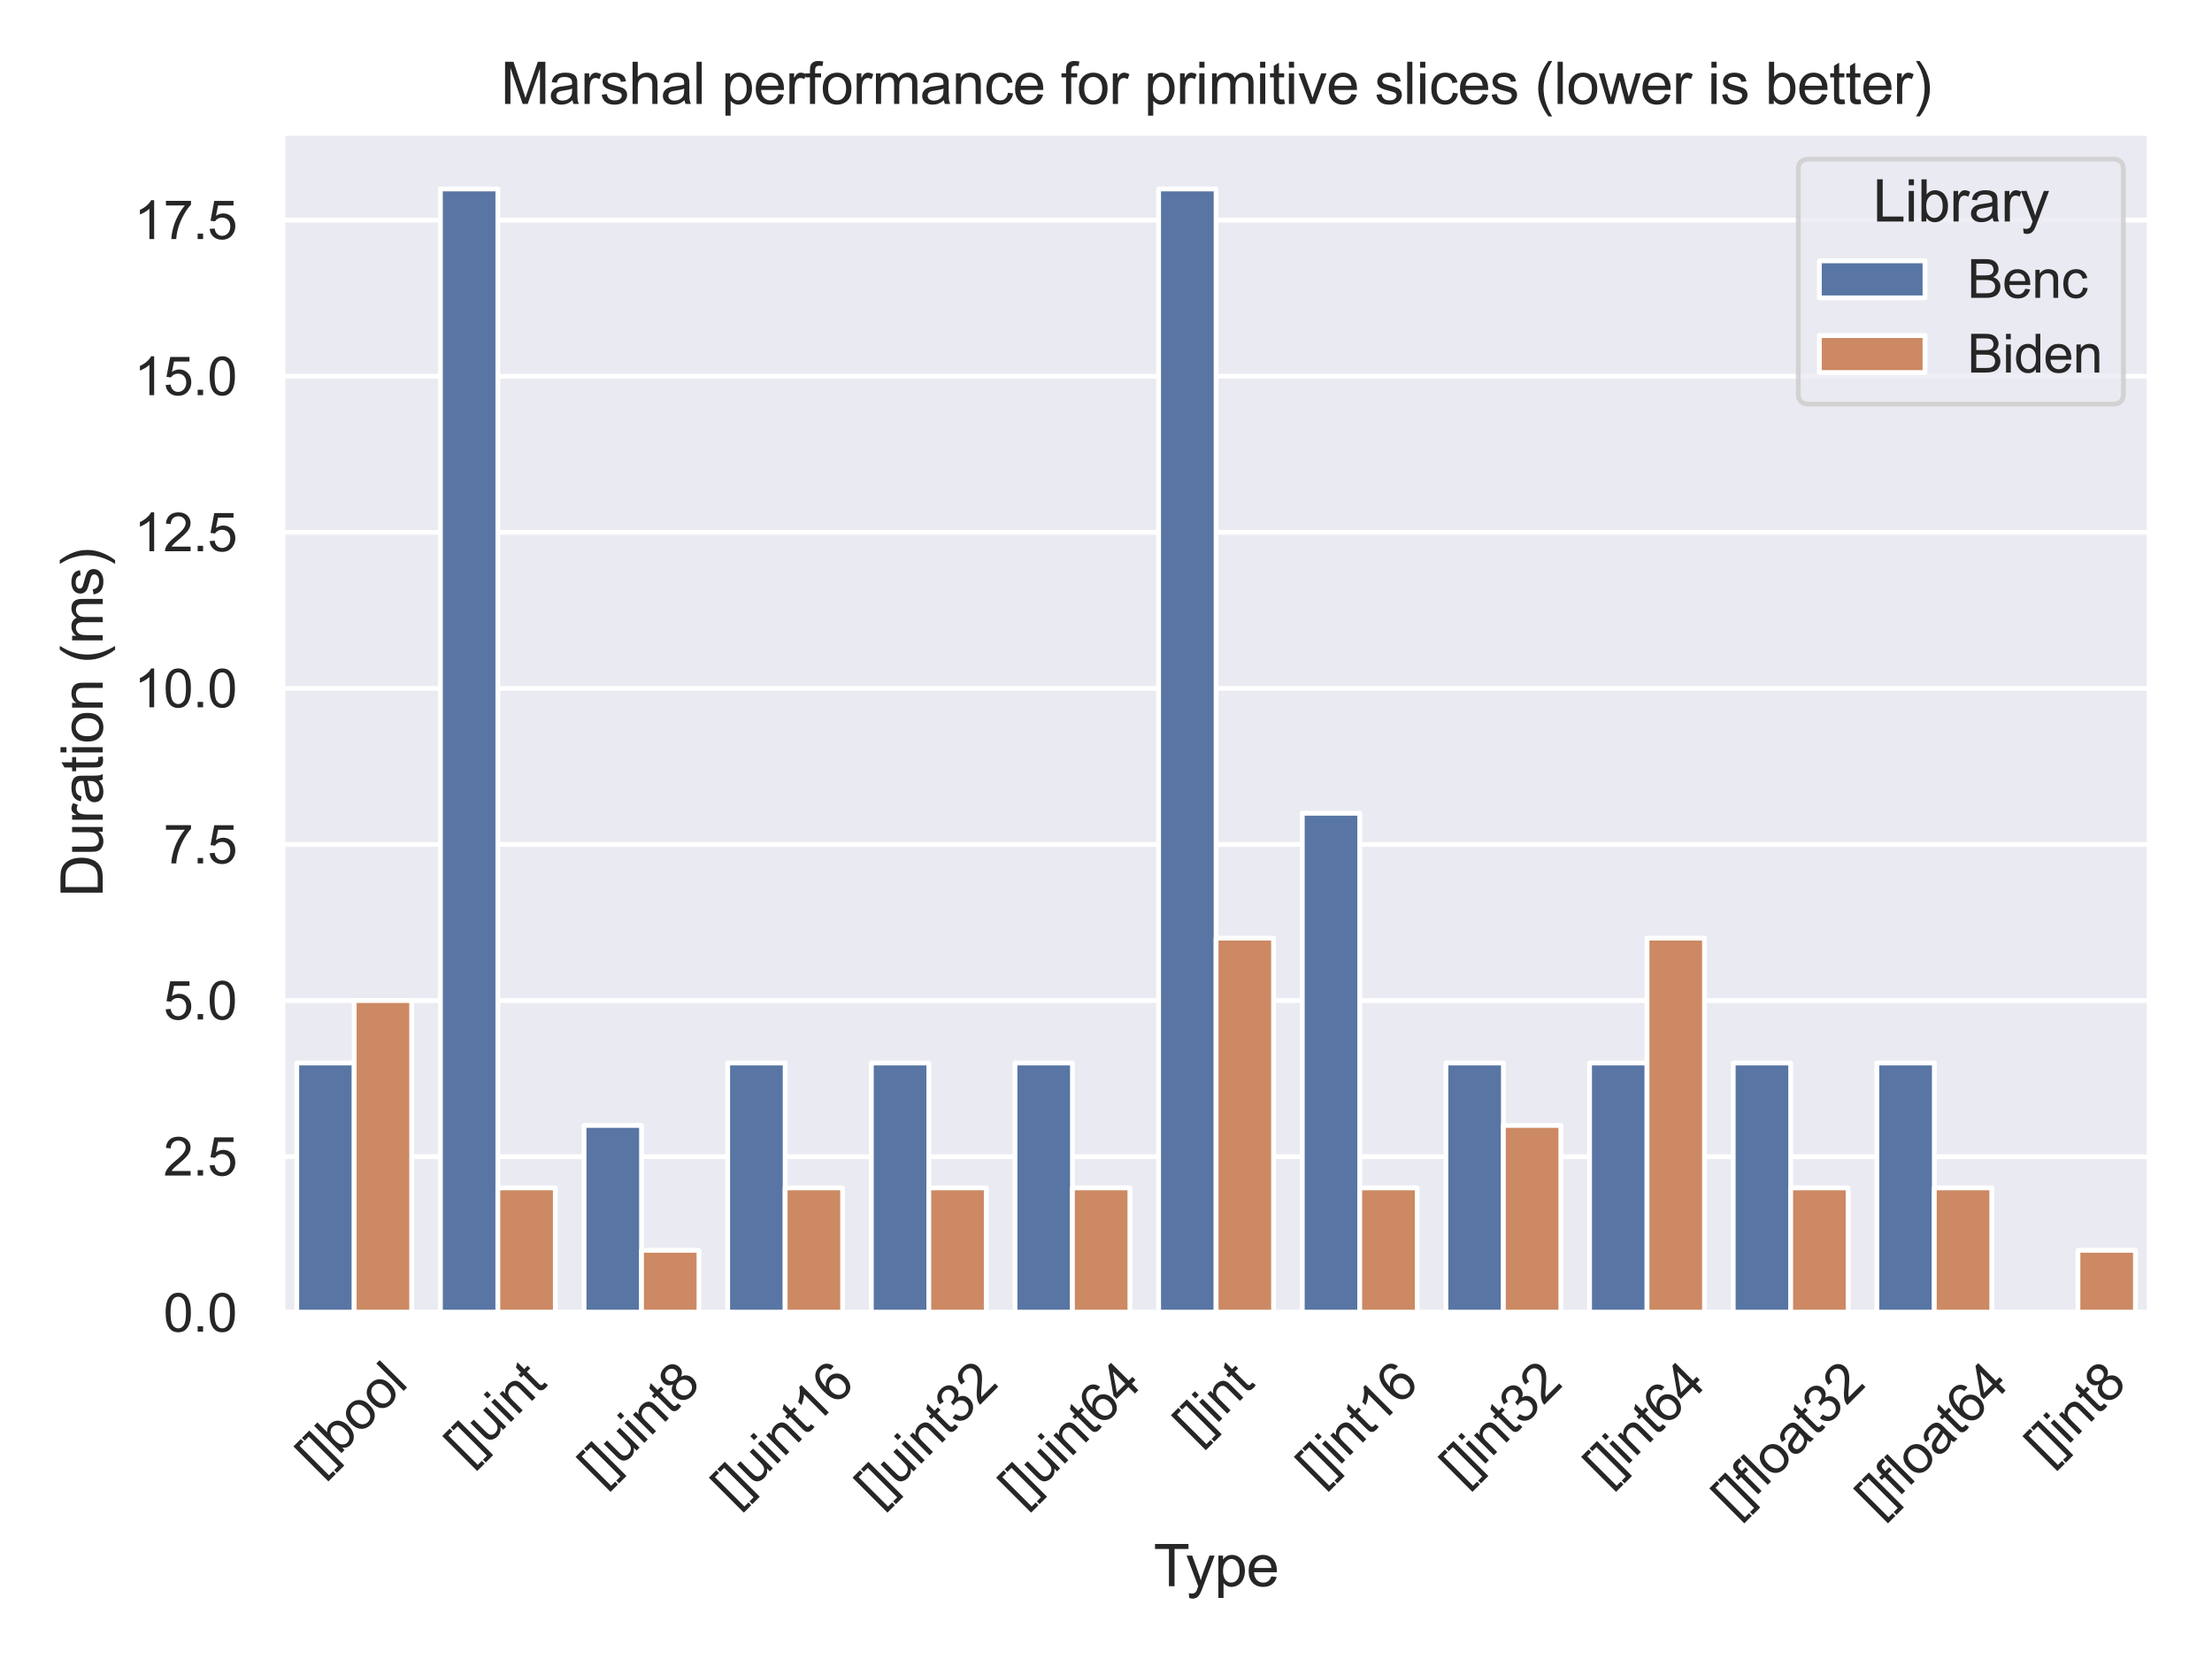 <?xml version="1.0" encoding="utf-8" standalone="no"?>
<!DOCTYPE svg PUBLIC "-//W3C//DTD SVG 1.1//EN"
  "http://www.w3.org/Graphics/SVG/1.1/DTD/svg11.dtd">
<svg xmlns:xlink="http://www.w3.org/1999/xlink" width="460.8pt" height="345.6pt" viewBox="0 0 460.8 345.6" xmlns="http://www.w3.org/2000/svg" version="1.1">
 <defs>
  <style type="text/css">*{stroke-linejoin: round; stroke-linecap: butt}</style>
 </defs>
 <g id="figure_1">
  <g id="patch_1">
   <path d="M 0 345.6 
L 460.8 345.6 
L 460.8 0 
L 0 0 
z
" style="fill: #ffffff"/>
  </g>
  <g id="axes_1">
   <g id="patch_2">
    <path d="M 58.826 273.465 
L 447.84 273.465 
L 447.84 27.656 
L 58.826 27.656 
z
" style="fill: #eaeaf2"/>
   </g>
   <g id="matplotlib.axis_1">
    <g id="xtick_1">
     <g id="text_1">
      <!-- []bool -->
      <g style="fill: #262626" transform="translate(66.286 307.559) rotate(-45) scale(0.11 -0.11)">
       <defs>
        <path id="ArialMT-5b" d="M 434 -1272 
L 434 4581 
L 1675 4581 
L 1675 4116 
L 997 4116 
L 997 -806 
L 1675 -806 
L 1675 -1272 
L 434 -1272 
z
" transform="scale(0.016)"/>
        <path id="ArialMT-5d" d="M 1363 -1272 
L 122 -1272 
L 122 -806 
L 800 -806 
L 800 4116 
L 122 4116 
L 122 4581 
L 1363 4581 
L 1363 -1272 
z
" transform="scale(0.016)"/>
        <path id="ArialMT-62" d="M 941 0 
L 419 0 
L 419 4581 
L 981 4581 
L 981 2947 
Q 1338 3394 1891 3394 
Q 2197 3394 2470 3270 
Q 2744 3147 2920 2923 
Q 3097 2700 3197 2384 
Q 3297 2069 3297 1709 
Q 3297 856 2875 390 
Q 2453 -75 1863 -75 
Q 1275 -75 941 416 
L 941 0 
z
M 934 1684 
Q 934 1088 1097 822 
Q 1363 388 1816 388 
Q 2184 388 2453 708 
Q 2722 1028 2722 1663 
Q 2722 2313 2464 2622 
Q 2206 2931 1841 2931 
Q 1472 2931 1203 2611 
Q 934 2291 934 1684 
z
" transform="scale(0.016)"/>
        <path id="ArialMT-6f" d="M 213 1659 
Q 213 2581 725 3025 
Q 1153 3394 1769 3394 
Q 2453 3394 2887 2945 
Q 3322 2497 3322 1706 
Q 3322 1066 3130 698 
Q 2938 331 2570 128 
Q 2203 -75 1769 -75 
Q 1072 -75 642 372 
Q 213 819 213 1659 
z
M 791 1659 
Q 791 1022 1069 705 
Q 1347 388 1769 388 
Q 2188 388 2466 706 
Q 2744 1025 2744 1678 
Q 2744 2294 2464 2611 
Q 2184 2928 1769 2928 
Q 1347 2928 1069 2612 
Q 791 2297 791 1659 
z
" transform="scale(0.016)"/>
        <path id="ArialMT-6c" d="M 409 0 
L 409 4581 
L 972 4581 
L 972 0 
L 409 0 
z
" transform="scale(0.016)"/>
       </defs>
       <use xlink:href="#ArialMT-5b"/>
       <use xlink:href="#ArialMT-5d" transform="translate(27.783 0)"/>
       <use xlink:href="#ArialMT-62" transform="translate(55.566 0)"/>
       <use xlink:href="#ArialMT-6f" transform="translate(111.182 0)"/>
       <use xlink:href="#ArialMT-6f" transform="translate(166.797 0)"/>
       <use xlink:href="#ArialMT-6c" transform="translate(222.412 0)"/>
      </g>
     </g>
    </g>
    <g id="xtick_2">
     <g id="text_2">
      <!-- []uint -->
      <g style="fill: #262626" transform="translate(97.292 305.395) rotate(-45) scale(0.11 -0.11)">
       <defs>
        <path id="ArialMT-75" d="M 2597 0 
L 2597 488 
Q 2209 -75 1544 -75 
Q 1250 -75 995 37 
Q 741 150 617 320 
Q 494 491 444 738 
Q 409 903 409 1263 
L 409 3319 
L 972 3319 
L 972 1478 
Q 972 1038 1006 884 
Q 1059 663 1231 536 
Q 1403 409 1656 409 
Q 1909 409 2131 539 
Q 2353 669 2445 892 
Q 2538 1116 2538 1541 
L 2538 3319 
L 3100 3319 
L 3100 0 
L 2597 0 
z
" transform="scale(0.016)"/>
        <path id="ArialMT-69" d="M 425 3934 
L 425 4581 
L 988 4581 
L 988 3934 
L 425 3934 
z
M 425 0 
L 425 3319 
L 988 3319 
L 988 0 
L 425 0 
z
" transform="scale(0.016)"/>
        <path id="ArialMT-6e" d="M 422 0 
L 422 3319 
L 928 3319 
L 928 2847 
Q 1294 3394 1984 3394 
Q 2284 3394 2536 3286 
Q 2788 3178 2913 3003 
Q 3038 2828 3088 2588 
Q 3119 2431 3119 2041 
L 3119 0 
L 2556 0 
L 2556 2019 
Q 2556 2363 2490 2533 
Q 2425 2703 2258 2804 
Q 2091 2906 1866 2906 
Q 1506 2906 1245 2678 
Q 984 2450 984 1813 
L 984 0 
L 422 0 
z
" transform="scale(0.016)"/>
        <path id="ArialMT-74" d="M 1650 503 
L 1731 6 
Q 1494 -44 1306 -44 
Q 1000 -44 831 53 
Q 663 150 594 308 
Q 525 466 525 972 
L 525 2881 
L 113 2881 
L 113 3319 
L 525 3319 
L 525 4141 
L 1084 4478 
L 1084 3319 
L 1650 3319 
L 1650 2881 
L 1084 2881 
L 1084 941 
Q 1084 700 1114 631 
Q 1144 563 1211 522 
Q 1278 481 1403 481 
Q 1497 481 1650 503 
z
" transform="scale(0.016)"/>
       </defs>
       <use xlink:href="#ArialMT-5b"/>
       <use xlink:href="#ArialMT-5d" transform="translate(27.783 0)"/>
       <use xlink:href="#ArialMT-75" transform="translate(55.566 0)"/>
       <use xlink:href="#ArialMT-69" transform="translate(111.182 0)"/>
       <use xlink:href="#ArialMT-6e" transform="translate(133.398 0)"/>
       <use xlink:href="#ArialMT-74" transform="translate(189.014 0)"/>
      </g>
     </g>
    </g>
    <g id="xtick_3">
     <g id="text_3">
      <!-- []uint8 -->
      <g style="fill: #262626" transform="translate(125.065 309.743) rotate(-45) scale(0.11 -0.11)">
       <defs>
        <path id="ArialMT-38" d="M 1131 2484 
Q 781 2613 612 2850 
Q 444 3088 444 3419 
Q 444 3919 803 4259 
Q 1163 4600 1759 4600 
Q 2359 4600 2725 4251 
Q 3091 3903 3091 3403 
Q 3091 3084 2923 2848 
Q 2756 2613 2416 2484 
Q 2838 2347 3058 2040 
Q 3278 1734 3278 1309 
Q 3278 722 2862 322 
Q 2447 -78 1769 -78 
Q 1091 -78 675 323 
Q 259 725 259 1325 
Q 259 1772 486 2073 
Q 713 2375 1131 2484 
z
M 1019 3438 
Q 1019 3113 1228 2906 
Q 1438 2700 1772 2700 
Q 2097 2700 2305 2904 
Q 2513 3109 2513 3406 
Q 2513 3716 2298 3927 
Q 2084 4138 1766 4138 
Q 1444 4138 1231 3931 
Q 1019 3725 1019 3438 
z
M 838 1322 
Q 838 1081 952 856 
Q 1066 631 1291 507 
Q 1516 384 1775 384 
Q 2178 384 2440 643 
Q 2703 903 2703 1303 
Q 2703 1709 2433 1975 
Q 2163 2241 1756 2241 
Q 1359 2241 1098 1978 
Q 838 1716 838 1322 
z
" transform="scale(0.016)"/>
       </defs>
       <use xlink:href="#ArialMT-5b"/>
       <use xlink:href="#ArialMT-5d" transform="translate(27.783 0)"/>
       <use xlink:href="#ArialMT-75" transform="translate(55.566 0)"/>
       <use xlink:href="#ArialMT-69" transform="translate(111.182 0)"/>
       <use xlink:href="#ArialMT-6e" transform="translate(133.398 0)"/>
       <use xlink:href="#ArialMT-74" transform="translate(189.014 0)"/>
       <use xlink:href="#ArialMT-38" transform="translate(216.797 0)"/>
      </g>
     </g>
    </g>
    <g id="xtick_4">
     <g id="text_4">
      <!-- []uint16 -->
      <g style="fill: #262626" transform="translate(152.827 314.068) rotate(-45) scale(0.11 -0.11)">
       <defs>
        <path id="ArialMT-31" d="M 2384 0 
L 1822 0 
L 1822 3584 
Q 1619 3391 1289 3197 
Q 959 3003 697 2906 
L 697 3450 
Q 1169 3672 1522 3987 
Q 1875 4303 2022 4600 
L 2384 4600 
L 2384 0 
z
" transform="scale(0.016)"/>
        <path id="ArialMT-36" d="M 3184 3459 
L 2625 3416 
Q 2550 3747 2413 3897 
Q 2184 4138 1850 4138 
Q 1581 4138 1378 3988 
Q 1113 3794 959 3422 
Q 806 3050 800 2363 
Q 1003 2672 1297 2822 
Q 1591 2972 1913 2972 
Q 2475 2972 2870 2558 
Q 3266 2144 3266 1488 
Q 3266 1056 3080 686 
Q 2894 316 2569 119 
Q 2244 -78 1831 -78 
Q 1128 -78 684 439 
Q 241 956 241 2144 
Q 241 3472 731 4075 
Q 1159 4600 1884 4600 
Q 2425 4600 2770 4297 
Q 3116 3994 3184 3459 
z
M 888 1484 
Q 888 1194 1011 928 
Q 1134 663 1356 523 
Q 1578 384 1822 384 
Q 2178 384 2434 671 
Q 2691 959 2691 1453 
Q 2691 1928 2437 2201 
Q 2184 2475 1800 2475 
Q 1419 2475 1153 2201 
Q 888 1928 888 1484 
z
" transform="scale(0.016)"/>
       </defs>
       <use xlink:href="#ArialMT-5b"/>
       <use xlink:href="#ArialMT-5d" transform="translate(27.783 0)"/>
       <use xlink:href="#ArialMT-75" transform="translate(55.566 0)"/>
       <use xlink:href="#ArialMT-69" transform="translate(111.182 0)"/>
       <use xlink:href="#ArialMT-6e" transform="translate(133.398 0)"/>
       <use xlink:href="#ArialMT-74" transform="translate(189.014 0)"/>
       <use xlink:href="#ArialMT-31" transform="translate(216.797 0)"/>
       <use xlink:href="#ArialMT-36" transform="translate(272.412 0)"/>
      </g>
     </g>
    </g>
    <g id="xtick_5">
     <g id="text_5">
      <!-- []uint32 -->
      <g style="fill: #262626" transform="translate(182.751 314.068) rotate(-45) scale(0.11 -0.11)">
       <defs>
        <path id="ArialMT-33" d="M 269 1209 
L 831 1284 
Q 928 806 1161 595 
Q 1394 384 1728 384 
Q 2125 384 2398 659 
Q 2672 934 2672 1341 
Q 2672 1728 2419 1979 
Q 2166 2231 1775 2231 
Q 1616 2231 1378 2169 
L 1441 2663 
Q 1497 2656 1531 2656 
Q 1891 2656 2178 2843 
Q 2466 3031 2466 3422 
Q 2466 3731 2256 3934 
Q 2047 4138 1716 4138 
Q 1388 4138 1169 3931 
Q 950 3725 888 3313 
L 325 3413 
Q 428 3978 793 4289 
Q 1159 4600 1703 4600 
Q 2078 4600 2393 4439 
Q 2709 4278 2876 4000 
Q 3044 3722 3044 3409 
Q 3044 3113 2884 2869 
Q 2725 2625 2413 2481 
Q 2819 2388 3044 2092 
Q 3269 1797 3269 1353 
Q 3269 753 2831 336 
Q 2394 -81 1725 -81 
Q 1122 -81 723 278 
Q 325 638 269 1209 
z
" transform="scale(0.016)"/>
        <path id="ArialMT-32" d="M 3222 541 
L 3222 0 
L 194 0 
Q 188 203 259 391 
Q 375 700 629 1000 
Q 884 1300 1366 1694 
Q 2113 2306 2375 2664 
Q 2638 3022 2638 3341 
Q 2638 3675 2398 3904 
Q 2159 4134 1775 4134 
Q 1369 4134 1125 3890 
Q 881 3647 878 3216 
L 300 3275 
Q 359 3922 746 4261 
Q 1134 4600 1788 4600 
Q 2447 4600 2831 4234 
Q 3216 3869 3216 3328 
Q 3216 3053 3103 2787 
Q 2991 2522 2730 2228 
Q 2469 1934 1863 1422 
Q 1356 997 1212 845 
Q 1069 694 975 541 
L 3222 541 
z
" transform="scale(0.016)"/>
       </defs>
       <use xlink:href="#ArialMT-5b"/>
       <use xlink:href="#ArialMT-5d" transform="translate(27.783 0)"/>
       <use xlink:href="#ArialMT-75" transform="translate(55.566 0)"/>
       <use xlink:href="#ArialMT-69" transform="translate(111.182 0)"/>
       <use xlink:href="#ArialMT-6e" transform="translate(133.398 0)"/>
       <use xlink:href="#ArialMT-74" transform="translate(189.014 0)"/>
       <use xlink:href="#ArialMT-33" transform="translate(216.797 0)"/>
       <use xlink:href="#ArialMT-32" transform="translate(272.412 0)"/>
      </g>
     </g>
    </g>
    <g id="xtick_6">
     <g id="text_6">
      <!-- []uint64 -->
      <g style="fill: #262626" transform="translate(212.675 314.068) rotate(-45) scale(0.11 -0.11)">
       <defs>
        <path id="ArialMT-34" d="M 2069 0 
L 2069 1097 
L 81 1097 
L 81 1613 
L 2172 4581 
L 2631 4581 
L 2631 1613 
L 3250 1613 
L 3250 1097 
L 2631 1097 
L 2631 0 
L 2069 0 
z
M 2069 1613 
L 2069 3678 
L 634 1613 
L 2069 1613 
z
" transform="scale(0.016)"/>
       </defs>
       <use xlink:href="#ArialMT-5b"/>
       <use xlink:href="#ArialMT-5d" transform="translate(27.783 0)"/>
       <use xlink:href="#ArialMT-75" transform="translate(55.566 0)"/>
       <use xlink:href="#ArialMT-69" transform="translate(111.182 0)"/>
       <use xlink:href="#ArialMT-6e" transform="translate(133.398 0)"/>
       <use xlink:href="#ArialMT-74" transform="translate(189.014 0)"/>
       <use xlink:href="#ArialMT-36" transform="translate(216.797 0)"/>
       <use xlink:href="#ArialMT-34" transform="translate(272.412 0)"/>
      </g>
     </g>
    </g>
    <g id="xtick_7">
     <g id="text_7">
      <!-- []int -->
      <g style="fill: #262626" transform="translate(249.076 301.069) rotate(-45) scale(0.11 -0.11)">
       <use xlink:href="#ArialMT-5b"/>
       <use xlink:href="#ArialMT-5d" transform="translate(27.783 0)"/>
       <use xlink:href="#ArialMT-69" transform="translate(55.566 0)"/>
       <use xlink:href="#ArialMT-6e" transform="translate(77.783 0)"/>
       <use xlink:href="#ArialMT-74" transform="translate(133.398 0)"/>
      </g>
     </g>
    </g>
    <g id="xtick_8">
     <g id="text_8">
      <!-- []int16 -->
      <g style="fill: #262626" transform="translate(274.686 309.743) rotate(-45) scale(0.11 -0.11)">
       <use xlink:href="#ArialMT-5b"/>
       <use xlink:href="#ArialMT-5d" transform="translate(27.783 0)"/>
       <use xlink:href="#ArialMT-69" transform="translate(55.566 0)"/>
       <use xlink:href="#ArialMT-6e" transform="translate(77.783 0)"/>
       <use xlink:href="#ArialMT-74" transform="translate(133.398 0)"/>
       <use xlink:href="#ArialMT-31" transform="translate(161.182 0)"/>
       <use xlink:href="#ArialMT-36" transform="translate(216.797 0)"/>
      </g>
     </g>
    </g>
    <g id="xtick_9">
     <g id="text_9">
      <!-- []int32 -->
      <g style="fill: #262626" transform="translate(304.61 309.743) rotate(-45) scale(0.11 -0.11)">
       <use xlink:href="#ArialMT-5b"/>
       <use xlink:href="#ArialMT-5d" transform="translate(27.783 0)"/>
       <use xlink:href="#ArialMT-69" transform="translate(55.566 0)"/>
       <use xlink:href="#ArialMT-6e" transform="translate(77.783 0)"/>
       <use xlink:href="#ArialMT-74" transform="translate(133.398 0)"/>
       <use xlink:href="#ArialMT-33" transform="translate(161.182 0)"/>
       <use xlink:href="#ArialMT-32" transform="translate(216.797 0)"/>
      </g>
     </g>
    </g>
    <g id="xtick_10">
     <g id="text_10">
      <!-- []int64 -->
      <g style="fill: #262626" transform="translate(334.534 309.743) rotate(-45) scale(0.11 -0.11)">
       <use xlink:href="#ArialMT-5b"/>
       <use xlink:href="#ArialMT-5d" transform="translate(27.783 0)"/>
       <use xlink:href="#ArialMT-69" transform="translate(55.566 0)"/>
       <use xlink:href="#ArialMT-6e" transform="translate(77.783 0)"/>
       <use xlink:href="#ArialMT-74" transform="translate(133.398 0)"/>
       <use xlink:href="#ArialMT-36" transform="translate(161.182 0)"/>
       <use xlink:href="#ArialMT-34" transform="translate(216.797 0)"/>
      </g>
     </g>
    </g>
    <g id="xtick_11">
     <g id="text_11">
      <!-- []float32 -->
      <g style="fill: #262626" transform="translate(361.251 316.301) rotate(-45) scale(0.11 -0.11)">
       <defs>
        <path id="ArialMT-66" d="M 556 0 
L 556 2881 
L 59 2881 
L 59 3319 
L 556 3319 
L 556 3672 
Q 556 4006 616 4169 
Q 697 4388 901 4523 
Q 1106 4659 1475 4659 
Q 1713 4659 2000 4603 
L 1916 4113 
Q 1741 4144 1584 4144 
Q 1328 4144 1222 4034 
Q 1116 3925 1116 3625 
L 1116 3319 
L 1763 3319 
L 1763 2881 
L 1116 2881 
L 1116 0 
L 556 0 
z
" transform="scale(0.016)"/>
        <path id="ArialMT-61" d="M 2588 409 
Q 2275 144 1986 34 
Q 1697 -75 1366 -75 
Q 819 -75 525 192 
Q 231 459 231 875 
Q 231 1119 342 1320 
Q 453 1522 633 1644 
Q 813 1766 1038 1828 
Q 1203 1872 1538 1913 
Q 2219 1994 2541 2106 
Q 2544 2222 2544 2253 
Q 2544 2597 2384 2738 
Q 2169 2928 1744 2928 
Q 1347 2928 1158 2789 
Q 969 2650 878 2297 
L 328 2372 
Q 403 2725 575 2942 
Q 747 3159 1072 3276 
Q 1397 3394 1825 3394 
Q 2250 3394 2515 3294 
Q 2781 3194 2906 3042 
Q 3031 2891 3081 2659 
Q 3109 2516 3109 2141 
L 3109 1391 
Q 3109 606 3145 398 
Q 3181 191 3288 0 
L 2700 0 
Q 2613 175 2588 409 
z
M 2541 1666 
Q 2234 1541 1622 1453 
Q 1275 1403 1131 1340 
Q 988 1278 909 1158 
Q 831 1038 831 891 
Q 831 666 1001 516 
Q 1172 366 1500 366 
Q 1825 366 2078 508 
Q 2331 650 2450 897 
Q 2541 1088 2541 1459 
L 2541 1666 
z
" transform="scale(0.016)"/>
       </defs>
       <use xlink:href="#ArialMT-5b"/>
       <use xlink:href="#ArialMT-5d" transform="translate(27.783 0)"/>
       <use xlink:href="#ArialMT-66" transform="translate(55.566 0)"/>
       <use xlink:href="#ArialMT-6c" transform="translate(83.35 0)"/>
       <use xlink:href="#ArialMT-6f" transform="translate(105.566 0)"/>
       <use xlink:href="#ArialMT-61" transform="translate(161.182 0)"/>
       <use xlink:href="#ArialMT-74" transform="translate(216.797 0)"/>
       <use xlink:href="#ArialMT-33" transform="translate(244.58 0)"/>
       <use xlink:href="#ArialMT-32" transform="translate(300.195 0)"/>
      </g>
     </g>
    </g>
    <g id="xtick_12">
     <g id="text_12">
      <!-- []float64 -->
      <g style="fill: #262626" transform="translate(391.175 316.301) rotate(-45) scale(0.11 -0.11)">
       <use xlink:href="#ArialMT-5b"/>
       <use xlink:href="#ArialMT-5d" transform="translate(27.783 0)"/>
       <use xlink:href="#ArialMT-66" transform="translate(55.566 0)"/>
       <use xlink:href="#ArialMT-6c" transform="translate(83.35 0)"/>
       <use xlink:href="#ArialMT-6f" transform="translate(105.566 0)"/>
       <use xlink:href="#ArialMT-61" transform="translate(161.182 0)"/>
       <use xlink:href="#ArialMT-74" transform="translate(216.797 0)"/>
       <use xlink:href="#ArialMT-36" transform="translate(244.58 0)"/>
       <use xlink:href="#ArialMT-34" transform="translate(300.195 0)"/>
      </g>
     </g>
    </g>
    <g id="xtick_13">
     <g id="text_13">
      <!-- []int8 -->
      <g style="fill: #262626" transform="translate(426.469 305.418) rotate(-45) scale(0.11 -0.11)">
       <use xlink:href="#ArialMT-5b"/>
       <use xlink:href="#ArialMT-5d" transform="translate(27.783 0)"/>
       <use xlink:href="#ArialMT-69" transform="translate(55.566 0)"/>
       <use xlink:href="#ArialMT-6e" transform="translate(77.783 0)"/>
       <use xlink:href="#ArialMT-74" transform="translate(133.398 0)"/>
       <use xlink:href="#ArialMT-38" transform="translate(161.182 0)"/>
      </g>
     </g>
    </g>
    <g id="text_14">
     <!-- Type -->
     <g style="fill: #262626" transform="translate(240.325 330.436) scale(0.12 -0.12)">
      <defs>
       <path id="ArialMT-54" d="M 1659 0 
L 1659 4041 
L 150 4041 
L 150 4581 
L 3781 4581 
L 3781 4041 
L 2266 4041 
L 2266 0 
L 1659 0 
z
" transform="scale(0.016)"/>
       <path id="ArialMT-79" d="M 397 -1278 
L 334 -750 
Q 519 -800 656 -800 
Q 844 -800 956 -737 
Q 1069 -675 1141 -563 
Q 1194 -478 1313 -144 
Q 1328 -97 1363 -6 
L 103 3319 
L 709 3319 
L 1400 1397 
Q 1534 1031 1641 628 
Q 1738 1016 1872 1384 
L 2581 3319 
L 3144 3319 
L 1881 -56 
Q 1678 -603 1566 -809 
Q 1416 -1088 1222 -1217 
Q 1028 -1347 759 -1347 
Q 597 -1347 397 -1278 
z
" transform="scale(0.016)"/>
       <path id="ArialMT-70" d="M 422 -1272 
L 422 3319 
L 934 3319 
L 934 2888 
Q 1116 3141 1344 3267 
Q 1572 3394 1897 3394 
Q 2322 3394 2647 3175 
Q 2972 2956 3137 2557 
Q 3303 2159 3303 1684 
Q 3303 1175 3120 767 
Q 2938 359 2589 142 
Q 2241 -75 1856 -75 
Q 1575 -75 1351 44 
Q 1128 163 984 344 
L 984 -1272 
L 422 -1272 
z
M 931 1641 
Q 931 1000 1190 694 
Q 1450 388 1819 388 
Q 2194 388 2461 705 
Q 2728 1022 2728 1688 
Q 2728 2322 2467 2637 
Q 2206 2953 1844 2953 
Q 1484 2953 1207 2617 
Q 931 2281 931 1641 
z
" transform="scale(0.016)"/>
       <path id="ArialMT-65" d="M 2694 1069 
L 3275 997 
Q 3138 488 2766 206 
Q 2394 -75 1816 -75 
Q 1088 -75 661 373 
Q 234 822 234 1631 
Q 234 2469 665 2931 
Q 1097 3394 1784 3394 
Q 2450 3394 2872 2941 
Q 3294 2488 3294 1666 
Q 3294 1616 3291 1516 
L 816 1516 
Q 847 969 1125 678 
Q 1403 388 1819 388 
Q 2128 388 2347 550 
Q 2566 713 2694 1069 
z
M 847 1978 
L 2700 1978 
Q 2663 2397 2488 2606 
Q 2219 2931 1791 2931 
Q 1403 2931 1139 2672 
Q 875 2413 847 1978 
z
" transform="scale(0.016)"/>
      </defs>
      <use xlink:href="#ArialMT-54"/>
      <use xlink:href="#ArialMT-79" transform="translate(55.584 0)"/>
      <use xlink:href="#ArialMT-70" transform="translate(105.584 0)"/>
      <use xlink:href="#ArialMT-65" transform="translate(161.199 0)"/>
     </g>
    </g>
   </g>
   <g id="matplotlib.axis_2">
    <g id="ytick_1">
     <g id="line2d_1">
      <path d="M 58.826 273.465 
L 447.84 273.465 
" clip-path="url(#p27aa80cabb)" style="fill: none; stroke: #ffffff; stroke-linecap: round"/>
     </g>
     <g id="text_15">
      <!-- 0.0 -->
      <g style="fill: #262626" transform="translate(34.036 277.402) scale(0.11 -0.11)">
       <defs>
        <path id="ArialMT-30" d="M 266 2259 
Q 266 3072 433 3567 
Q 600 4063 929 4331 
Q 1259 4600 1759 4600 
Q 2128 4600 2406 4451 
Q 2684 4303 2865 4023 
Q 3047 3744 3150 3342 
Q 3253 2941 3253 2259 
Q 3253 1453 3087 958 
Q 2922 463 2592 192 
Q 2263 -78 1759 -78 
Q 1097 -78 719 397 
Q 266 969 266 2259 
z
M 844 2259 
Q 844 1131 1108 757 
Q 1372 384 1759 384 
Q 2147 384 2411 759 
Q 2675 1134 2675 2259 
Q 2675 3391 2411 3762 
Q 2147 4134 1753 4134 
Q 1366 4134 1134 3806 
Q 844 3388 844 2259 
z
" transform="scale(0.016)"/>
        <path id="ArialMT-2e" d="M 581 0 
L 581 641 
L 1222 641 
L 1222 0 
L 581 0 
z
" transform="scale(0.016)"/>
       </defs>
       <use xlink:href="#ArialMT-30"/>
       <use xlink:href="#ArialMT-2e" transform="translate(55.615 0)"/>
       <use xlink:href="#ArialMT-30" transform="translate(83.398 0)"/>
      </g>
     </g>
    </g>
    <g id="ytick_2">
     <g id="line2d_2">
      <path d="M 58.826 240.951 
L 447.84 240.951 
" clip-path="url(#p27aa80cabb)" style="fill: none; stroke: #ffffff; stroke-linecap: round"/>
     </g>
     <g id="text_16">
      <!-- 2.5 -->
      <g style="fill: #262626" transform="translate(34.036 244.888) scale(0.11 -0.11)">
       <defs>
        <path id="ArialMT-35" d="M 266 1200 
L 856 1250 
Q 922 819 1161 601 
Q 1400 384 1738 384 
Q 2144 384 2425 690 
Q 2706 997 2706 1503 
Q 2706 1984 2436 2262 
Q 2166 2541 1728 2541 
Q 1456 2541 1237 2417 
Q 1019 2294 894 2097 
L 366 2166 
L 809 4519 
L 3088 4519 
L 3088 3981 
L 1259 3981 
L 1013 2750 
Q 1425 3038 1878 3038 
Q 2478 3038 2890 2622 
Q 3303 2206 3303 1553 
Q 3303 931 2941 478 
Q 2500 -78 1738 -78 
Q 1113 -78 717 272 
Q 322 622 266 1200 
z
" transform="scale(0.016)"/>
       </defs>
       <use xlink:href="#ArialMT-32"/>
       <use xlink:href="#ArialMT-2e" transform="translate(55.615 0)"/>
       <use xlink:href="#ArialMT-35" transform="translate(83.398 0)"/>
      </g>
     </g>
    </g>
    <g id="ytick_3">
     <g id="line2d_3">
      <path d="M 58.826 208.437 
L 447.84 208.437 
" clip-path="url(#p27aa80cabb)" style="fill: none; stroke: #ffffff; stroke-linecap: round"/>
     </g>
     <g id="text_17">
      <!-- 5.0 -->
      <g style="fill: #262626" transform="translate(34.036 212.373) scale(0.11 -0.11)">
       <use xlink:href="#ArialMT-35"/>
       <use xlink:href="#ArialMT-2e" transform="translate(55.615 0)"/>
       <use xlink:href="#ArialMT-30" transform="translate(83.398 0)"/>
      </g>
     </g>
    </g>
    <g id="ytick_4">
     <g id="line2d_4">
      <path d="M 58.826 175.922 
L 447.84 175.922 
" clip-path="url(#p27aa80cabb)" style="fill: none; stroke: #ffffff; stroke-linecap: round"/>
     </g>
     <g id="text_18">
      <!-- 7.5 -->
      <g style="fill: #262626" transform="translate(34.036 179.859) scale(0.11 -0.11)">
       <defs>
        <path id="ArialMT-37" d="M 303 3981 
L 303 4522 
L 3269 4522 
L 3269 4084 
Q 2831 3619 2401 2847 
Q 1972 2075 1738 1259 
Q 1569 684 1522 0 
L 944 0 
Q 953 541 1156 1306 
Q 1359 2072 1739 2783 
Q 2119 3494 2547 3981 
L 303 3981 
z
" transform="scale(0.016)"/>
       </defs>
       <use xlink:href="#ArialMT-37"/>
       <use xlink:href="#ArialMT-2e" transform="translate(55.615 0)"/>
       <use xlink:href="#ArialMT-35" transform="translate(83.398 0)"/>
      </g>
     </g>
    </g>
    <g id="ytick_5">
     <g id="line2d_5">
      <path d="M 58.826 143.408 
L 447.84 143.408 
" clip-path="url(#p27aa80cabb)" style="fill: none; stroke: #ffffff; stroke-linecap: round"/>
     </g>
     <g id="text_19">
      <!-- 10.0 -->
      <g style="fill: #262626" transform="translate(27.919 147.344) scale(0.11 -0.11)">
       <use xlink:href="#ArialMT-31"/>
       <use xlink:href="#ArialMT-30" transform="translate(55.615 0)"/>
       <use xlink:href="#ArialMT-2e" transform="translate(111.23 0)"/>
       <use xlink:href="#ArialMT-30" transform="translate(139.014 0)"/>
      </g>
     </g>
    </g>
    <g id="ytick_6">
     <g id="line2d_6">
      <path d="M 58.826 110.893 
L 447.84 110.893 
" clip-path="url(#p27aa80cabb)" style="fill: none; stroke: #ffffff; stroke-linecap: round"/>
     </g>
     <g id="text_20">
      <!-- 12.5 -->
      <g style="fill: #262626" transform="translate(27.919 114.83) scale(0.11 -0.11)">
       <use xlink:href="#ArialMT-31"/>
       <use xlink:href="#ArialMT-32" transform="translate(55.615 0)"/>
       <use xlink:href="#ArialMT-2e" transform="translate(111.23 0)"/>
       <use xlink:href="#ArialMT-35" transform="translate(139.014 0)"/>
      </g>
     </g>
    </g>
    <g id="ytick_7">
     <g id="line2d_7">
      <path d="M 58.826 78.379 
L 447.84 78.379 
" clip-path="url(#p27aa80cabb)" style="fill: none; stroke: #ffffff; stroke-linecap: round"/>
     </g>
     <g id="text_21">
      <!-- 15.0 -->
      <g style="fill: #262626" transform="translate(27.919 82.316) scale(0.11 -0.11)">
       <use xlink:href="#ArialMT-31"/>
       <use xlink:href="#ArialMT-35" transform="translate(55.615 0)"/>
       <use xlink:href="#ArialMT-2e" transform="translate(111.23 0)"/>
       <use xlink:href="#ArialMT-30" transform="translate(139.014 0)"/>
      </g>
     </g>
    </g>
    <g id="ytick_8">
     <g id="line2d_8">
      <path d="M 58.826 45.864 
L 447.84 45.864 
" clip-path="url(#p27aa80cabb)" style="fill: none; stroke: #ffffff; stroke-linecap: round"/>
     </g>
     <g id="text_22">
      <!-- 17.5 -->
      <g style="fill: #262626" transform="translate(27.919 49.801) scale(0.11 -0.11)">
       <use xlink:href="#ArialMT-31"/>
       <use xlink:href="#ArialMT-37" transform="translate(55.615 0)"/>
       <use xlink:href="#ArialMT-2e" transform="translate(111.23 0)"/>
       <use xlink:href="#ArialMT-35" transform="translate(139.014 0)"/>
      </g>
     </g>
    </g>
    <g id="text_23">
     <!-- Duration (ms) -->
     <g style="fill: #262626" transform="translate(21.394 186.898) rotate(-90) scale(0.12 -0.12)">
      <defs>
       <path id="ArialMT-44" d="M 494 0 
L 494 4581 
L 2072 4581 
Q 2606 4581 2888 4516 
Q 3281 4425 3559 4188 
Q 3922 3881 4101 3404 
Q 4281 2928 4281 2316 
Q 4281 1794 4159 1391 
Q 4038 988 3847 723 
Q 3656 459 3429 307 
Q 3203 156 2883 78 
Q 2563 0 2147 0 
L 494 0 
z
M 1100 541 
L 2078 541 
Q 2531 541 2789 625 
Q 3047 709 3200 863 
Q 3416 1078 3536 1442 
Q 3656 1806 3656 2325 
Q 3656 3044 3420 3430 
Q 3184 3816 2847 3947 
Q 2603 4041 2063 4041 
L 1100 4041 
L 1100 541 
z
" transform="scale(0.016)"/>
       <path id="ArialMT-72" d="M 416 0 
L 416 3319 
L 922 3319 
L 922 2816 
Q 1116 3169 1280 3281 
Q 1444 3394 1641 3394 
Q 1925 3394 2219 3213 
L 2025 2691 
Q 1819 2813 1613 2813 
Q 1428 2813 1281 2702 
Q 1134 2591 1072 2394 
Q 978 2094 978 1738 
L 978 0 
L 416 0 
z
" transform="scale(0.016)"/>
       <path id="ArialMT-20" transform="scale(0.016)"/>
       <path id="ArialMT-28" d="M 1497 -1347 
Q 1031 -759 709 28 
Q 388 816 388 1659 
Q 388 2403 628 3084 
Q 909 3875 1497 4659 
L 1900 4659 
Q 1522 4009 1400 3731 
Q 1209 3300 1100 2831 
Q 966 2247 966 1656 
Q 966 153 1900 -1347 
L 1497 -1347 
z
" transform="scale(0.016)"/>
       <path id="ArialMT-6d" d="M 422 0 
L 422 3319 
L 925 3319 
L 925 2853 
Q 1081 3097 1340 3245 
Q 1600 3394 1931 3394 
Q 2300 3394 2536 3241 
Q 2772 3088 2869 2813 
Q 3263 3394 3894 3394 
Q 4388 3394 4653 3120 
Q 4919 2847 4919 2278 
L 4919 0 
L 4359 0 
L 4359 2091 
Q 4359 2428 4304 2576 
Q 4250 2725 4106 2815 
Q 3963 2906 3769 2906 
Q 3419 2906 3187 2673 
Q 2956 2441 2956 1928 
L 2956 0 
L 2394 0 
L 2394 2156 
Q 2394 2531 2256 2718 
Q 2119 2906 1806 2906 
Q 1569 2906 1367 2781 
Q 1166 2656 1075 2415 
Q 984 2175 984 1722 
L 984 0 
L 422 0 
z
" transform="scale(0.016)"/>
       <path id="ArialMT-73" d="M 197 991 
L 753 1078 
Q 800 744 1014 566 
Q 1228 388 1613 388 
Q 2000 388 2187 545 
Q 2375 703 2375 916 
Q 2375 1106 2209 1216 
Q 2094 1291 1634 1406 
Q 1016 1563 777 1677 
Q 538 1791 414 1992 
Q 291 2194 291 2438 
Q 291 2659 392 2848 
Q 494 3038 669 3163 
Q 800 3259 1026 3326 
Q 1253 3394 1513 3394 
Q 1903 3394 2198 3281 
Q 2494 3169 2634 2976 
Q 2775 2784 2828 2463 
L 2278 2388 
Q 2241 2644 2061 2787 
Q 1881 2931 1553 2931 
Q 1166 2931 1000 2803 
Q 834 2675 834 2503 
Q 834 2394 903 2306 
Q 972 2216 1119 2156 
Q 1203 2125 1616 2013 
Q 2213 1853 2448 1751 
Q 2684 1650 2818 1456 
Q 2953 1263 2953 975 
Q 2953 694 2789 445 
Q 2625 197 2315 61 
Q 2006 -75 1616 -75 
Q 969 -75 630 194 
Q 291 463 197 991 
z
" transform="scale(0.016)"/>
       <path id="ArialMT-29" d="M 791 -1347 
L 388 -1347 
Q 1322 153 1322 1656 
Q 1322 2244 1188 2822 
Q 1081 3291 891 3722 
Q 769 4003 388 4659 
L 791 4659 
Q 1378 3875 1659 3084 
Q 1900 2403 1900 1659 
Q 1900 816 1576 28 
Q 1253 -759 791 -1347 
z
" transform="scale(0.016)"/>
      </defs>
      <use xlink:href="#ArialMT-44"/>
      <use xlink:href="#ArialMT-75" transform="translate(72.217 0)"/>
      <use xlink:href="#ArialMT-72" transform="translate(127.832 0)"/>
      <use xlink:href="#ArialMT-61" transform="translate(161.133 0)"/>
      <use xlink:href="#ArialMT-74" transform="translate(216.748 0)"/>
      <use xlink:href="#ArialMT-69" transform="translate(244.531 0)"/>
      <use xlink:href="#ArialMT-6f" transform="translate(266.748 0)"/>
      <use xlink:href="#ArialMT-6e" transform="translate(322.363 0)"/>
      <use xlink:href="#ArialMT-20" transform="translate(377.979 0)"/>
      <use xlink:href="#ArialMT-28" transform="translate(405.762 0)"/>
      <use xlink:href="#ArialMT-6d" transform="translate(439.062 0)"/>
      <use xlink:href="#ArialMT-73" transform="translate(522.363 0)"/>
      <use xlink:href="#ArialMT-29" transform="translate(572.363 0)"/>
     </g>
    </g>
   </g>
   <g id="patch_3">
    <path d="M 61.819 273.465 
L 73.788 273.465 
L 73.788 221.442 
L 61.819 221.442 
z
" clip-path="url(#p27aa80cabb)" style="fill: #5875a4; stroke: #ffffff; stroke-linejoin: miter"/>
   </g>
   <g id="patch_4">
    <path d="M 91.743 273.465 
L 103.712 273.465 
L 103.712 39.361 
L 91.743 39.361 
z
" clip-path="url(#p27aa80cabb)" style="fill: #5875a4; stroke: #ffffff; stroke-linejoin: miter"/>
   </g>
   <g id="patch_5">
    <path d="M 121.667 273.465 
L 133.637 273.465 
L 133.637 234.448 
L 121.667 234.448 
z
" clip-path="url(#p27aa80cabb)" style="fill: #5875a4; stroke: #ffffff; stroke-linejoin: miter"/>
   </g>
   <g id="patch_6">
    <path d="M 151.591 273.465 
L 163.561 273.465 
L 163.561 221.442 
L 151.591 221.442 
z
" clip-path="url(#p27aa80cabb)" style="fill: #5875a4; stroke: #ffffff; stroke-linejoin: miter"/>
   </g>
   <g id="patch_7">
    <path d="M 181.515 273.465 
L 193.485 273.465 
L 193.485 221.442 
L 181.515 221.442 
z
" clip-path="url(#p27aa80cabb)" style="fill: #5875a4; stroke: #ffffff; stroke-linejoin: miter"/>
   </g>
   <g id="patch_8">
    <path d="M 211.439 273.465 
L 223.409 273.465 
L 223.409 221.442 
L 211.439 221.442 
z
" clip-path="url(#p27aa80cabb)" style="fill: #5875a4; stroke: #ffffff; stroke-linejoin: miter"/>
   </g>
   <g id="patch_9">
    <path d="M 241.363 273.465 
L 253.333 273.465 
L 253.333 39.361 
L 241.363 39.361 
z
" clip-path="url(#p27aa80cabb)" style="fill: #5875a4; stroke: #ffffff; stroke-linejoin: miter"/>
   </g>
   <g id="patch_10">
    <path d="M 271.288 273.465 
L 283.257 273.465 
L 283.257 169.419 
L 271.288 169.419 
z
" clip-path="url(#p27aa80cabb)" style="fill: #5875a4; stroke: #ffffff; stroke-linejoin: miter"/>
   </g>
   <g id="patch_11">
    <path d="M 301.212 273.465 
L 313.181 273.465 
L 313.181 221.442 
L 301.212 221.442 
z
" clip-path="url(#p27aa80cabb)" style="fill: #5875a4; stroke: #ffffff; stroke-linejoin: miter"/>
   </g>
   <g id="patch_12">
    <path d="M 331.136 273.465 
L 343.106 273.465 
L 343.106 221.442 
L 331.136 221.442 
z
" clip-path="url(#p27aa80cabb)" style="fill: #5875a4; stroke: #ffffff; stroke-linejoin: miter"/>
   </g>
   <g id="patch_13">
    <path d="M 361.06 273.465 
L 373.03 273.465 
L 373.03 221.442 
L 361.06 221.442 
z
" clip-path="url(#p27aa80cabb)" style="fill: #5875a4; stroke: #ffffff; stroke-linejoin: miter"/>
   </g>
   <g id="patch_14">
    <path d="M 390.984 273.465 
L 402.954 273.465 
L 402.954 221.442 
L 390.984 221.442 
z
" clip-path="url(#p27aa80cabb)" style="fill: #5875a4; stroke: #ffffff; stroke-linejoin: miter"/>
   </g>
   <g id="patch_15">
    <path d="M 73.788 273.465 
L 85.758 273.465 
L 85.758 208.437 
L 73.788 208.437 
z
" clip-path="url(#p27aa80cabb)" style="fill: #cc8963; stroke: #ffffff; stroke-linejoin: miter"/>
   </g>
   <g id="patch_16">
    <path d="M 103.712 273.465 
L 115.682 273.465 
L 115.682 247.454 
L 103.712 247.454 
z
" clip-path="url(#p27aa80cabb)" style="fill: #cc8963; stroke: #ffffff; stroke-linejoin: miter"/>
   </g>
   <g id="patch_17">
    <path d="M 133.637 273.465 
L 145.606 273.465 
L 145.606 260.46 
L 133.637 260.46 
z
" clip-path="url(#p27aa80cabb)" style="fill: #cc8963; stroke: #ffffff; stroke-linejoin: miter"/>
   </g>
   <g id="patch_18">
    <path d="M 163.561 273.465 
L 175.53 273.465 
L 175.53 247.454 
L 163.561 247.454 
z
" clip-path="url(#p27aa80cabb)" style="fill: #cc8963; stroke: #ffffff; stroke-linejoin: miter"/>
   </g>
   <g id="patch_19">
    <path d="M 193.485 273.465 
L 205.455 273.465 
L 205.455 247.454 
L 193.485 247.454 
z
" clip-path="url(#p27aa80cabb)" style="fill: #cc8963; stroke: #ffffff; stroke-linejoin: miter"/>
   </g>
   <g id="patch_20">
    <path d="M 223.409 273.465 
L 235.379 273.465 
L 235.379 247.454 
L 223.409 247.454 
z
" clip-path="url(#p27aa80cabb)" style="fill: #cc8963; stroke: #ffffff; stroke-linejoin: miter"/>
   </g>
   <g id="patch_21">
    <path d="M 253.333 273.465 
L 265.303 273.465 
L 265.303 195.431 
L 253.333 195.431 
z
" clip-path="url(#p27aa80cabb)" style="fill: #cc8963; stroke: #ffffff; stroke-linejoin: miter"/>
   </g>
   <g id="patch_22">
    <path d="M 283.257 273.465 
L 295.227 273.465 
L 295.227 247.454 
L 283.257 247.454 
z
" clip-path="url(#p27aa80cabb)" style="fill: #cc8963; stroke: #ffffff; stroke-linejoin: miter"/>
   </g>
   <g id="patch_23">
    <path d="M 313.181 273.465 
L 325.151 273.465 
L 325.151 234.448 
L 313.181 234.448 
z
" clip-path="url(#p27aa80cabb)" style="fill: #cc8963; stroke: #ffffff; stroke-linejoin: miter"/>
   </g>
   <g id="patch_24">
    <path d="M 343.106 273.465 
L 355.075 273.465 
L 355.075 195.431 
L 343.106 195.431 
z
" clip-path="url(#p27aa80cabb)" style="fill: #cc8963; stroke: #ffffff; stroke-linejoin: miter"/>
   </g>
   <g id="patch_25">
    <path d="M 373.03 273.465 
L 384.999 273.465 
L 384.999 247.454 
L 373.03 247.454 
z
" clip-path="url(#p27aa80cabb)" style="fill: #cc8963; stroke: #ffffff; stroke-linejoin: miter"/>
   </g>
   <g id="patch_26">
    <path d="M 402.954 273.465 
L 414.923 273.465 
L 414.923 247.454 
L 402.954 247.454 
z
" clip-path="url(#p27aa80cabb)" style="fill: #cc8963; stroke: #ffffff; stroke-linejoin: miter"/>
   </g>
   <g id="patch_27">
    <path d="M 432.878 273.465 
L 444.848 273.465 
L 444.848 260.46 
L 432.878 260.46 
z
" clip-path="url(#p27aa80cabb)" style="fill: #cc8963; stroke: #ffffff; stroke-linejoin: miter"/>
   </g>
   <g id="patch_28">
    <path d="M 73.788 273.465 
L 73.788 273.465 
L 73.788 273.465 
L 73.788 273.465 
z
" clip-path="url(#p27aa80cabb)" style="fill: #5875a4; stroke: #ffffff; stroke-linejoin: miter"/>
   </g>
   <g id="patch_29">
    <path d="M 73.788 273.465 
L 73.788 273.465 
L 73.788 273.465 
L 73.788 273.465 
z
" clip-path="url(#p27aa80cabb)" style="fill: #cc8963; stroke: #ffffff; stroke-linejoin: miter"/>
   </g>
   <g id="line2d_9">
    <path clip-path="url(#p27aa80cabb)" style="fill: none; stroke: #424242; stroke-width: 2.25; stroke-linecap: round"/>
   </g>
   <g id="line2d_10">
    <path clip-path="url(#p27aa80cabb)" style="fill: none; stroke: #424242; stroke-width: 2.25; stroke-linecap: round"/>
   </g>
   <g id="line2d_11">
    <path clip-path="url(#p27aa80cabb)" style="fill: none; stroke: #424242; stroke-width: 2.25; stroke-linecap: round"/>
   </g>
   <g id="line2d_12">
    <path clip-path="url(#p27aa80cabb)" style="fill: none; stroke: #424242; stroke-width: 2.25; stroke-linecap: round"/>
   </g>
   <g id="line2d_13">
    <path clip-path="url(#p27aa80cabb)" style="fill: none; stroke: #424242; stroke-width: 2.25; stroke-linecap: round"/>
   </g>
   <g id="line2d_14">
    <path clip-path="url(#p27aa80cabb)" style="fill: none; stroke: #424242; stroke-width: 2.25; stroke-linecap: round"/>
   </g>
   <g id="line2d_15">
    <path clip-path="url(#p27aa80cabb)" style="fill: none; stroke: #424242; stroke-width: 2.25; stroke-linecap: round"/>
   </g>
   <g id="line2d_16">
    <path clip-path="url(#p27aa80cabb)" style="fill: none; stroke: #424242; stroke-width: 2.25; stroke-linecap: round"/>
   </g>
   <g id="line2d_17">
    <path clip-path="url(#p27aa80cabb)" style="fill: none; stroke: #424242; stroke-width: 2.25; stroke-linecap: round"/>
   </g>
   <g id="line2d_18">
    <path clip-path="url(#p27aa80cabb)" style="fill: none; stroke: #424242; stroke-width: 2.25; stroke-linecap: round"/>
   </g>
   <g id="line2d_19">
    <path clip-path="url(#p27aa80cabb)" style="fill: none; stroke: #424242; stroke-width: 2.25; stroke-linecap: round"/>
   </g>
   <g id="line2d_20">
    <path clip-path="url(#p27aa80cabb)" style="fill: none; stroke: #424242; stroke-width: 2.25; stroke-linecap: round"/>
   </g>
   <g id="line2d_21">
    <path clip-path="url(#p27aa80cabb)" style="fill: none; stroke: #424242; stroke-width: 2.25; stroke-linecap: round"/>
   </g>
   <g id="line2d_22">
    <path clip-path="url(#p27aa80cabb)" style="fill: none; stroke: #424242; stroke-width: 2.25; stroke-linecap: round"/>
   </g>
   <g id="line2d_23">
    <path clip-path="url(#p27aa80cabb)" style="fill: none; stroke: #424242; stroke-width: 2.25; stroke-linecap: round"/>
   </g>
   <g id="line2d_24">
    <path clip-path="url(#p27aa80cabb)" style="fill: none; stroke: #424242; stroke-width: 2.25; stroke-linecap: round"/>
   </g>
   <g id="line2d_25">
    <path clip-path="url(#p27aa80cabb)" style="fill: none; stroke: #424242; stroke-width: 2.25; stroke-linecap: round"/>
   </g>
   <g id="line2d_26">
    <path clip-path="url(#p27aa80cabb)" style="fill: none; stroke: #424242; stroke-width: 2.25; stroke-linecap: round"/>
   </g>
   <g id="line2d_27">
    <path clip-path="url(#p27aa80cabb)" style="fill: none; stroke: #424242; stroke-width: 2.25; stroke-linecap: round"/>
   </g>
   <g id="line2d_28">
    <path clip-path="url(#p27aa80cabb)" style="fill: none; stroke: #424242; stroke-width: 2.25; stroke-linecap: round"/>
   </g>
   <g id="line2d_29">
    <path clip-path="url(#p27aa80cabb)" style="fill: none; stroke: #424242; stroke-width: 2.25; stroke-linecap: round"/>
   </g>
   <g id="line2d_30">
    <path clip-path="url(#p27aa80cabb)" style="fill: none; stroke: #424242; stroke-width: 2.25; stroke-linecap: round"/>
   </g>
   <g id="line2d_31">
    <path clip-path="url(#p27aa80cabb)" style="fill: none; stroke: #424242; stroke-width: 2.25; stroke-linecap: round"/>
   </g>
   <g id="line2d_32">
    <path clip-path="url(#p27aa80cabb)" style="fill: none; stroke: #424242; stroke-width: 2.25; stroke-linecap: round"/>
   </g>
   <g id="line2d_33">
    <path clip-path="url(#p27aa80cabb)" style="fill: none; stroke: #424242; stroke-width: 2.25; stroke-linecap: round"/>
   </g>
   <g id="patch_30">
    <path d="M 58.826 273.465 
L 58.826 27.656 
" style="fill: none; stroke: #ffffff; stroke-width: 1.25; stroke-linejoin: miter; stroke-linecap: square"/>
   </g>
   <g id="patch_31">
    <path d="M 447.84 273.465 
L 447.84 27.656 
" style="fill: none; stroke: #ffffff; stroke-width: 1.25; stroke-linejoin: miter; stroke-linecap: square"/>
   </g>
   <g id="patch_32">
    <path d="M 58.826 273.465 
L 447.84 273.465 
" style="fill: none; stroke: #ffffff; stroke-width: 1.25; stroke-linejoin: miter; stroke-linecap: square"/>
   </g>
   <g id="patch_33">
    <path d="M 58.826 27.656 
L 447.84 27.656 
" style="fill: none; stroke: #ffffff; stroke-width: 1.25; stroke-linejoin: miter; stroke-linecap: square"/>
   </g>
   <g id="text_24">
    <!-- Marshal performance for primitive slices (lower is better) -->
    <g style="fill: #262626" transform="translate(104.301 21.656) scale(0.12 -0.12)">
     <defs>
      <path id="ArialMT-4d" d="M 475 0 
L 475 4581 
L 1388 4581 
L 2472 1338 
Q 2622 884 2691 659 
Q 2769 909 2934 1394 
L 4031 4581 
L 4847 4581 
L 4847 0 
L 4263 0 
L 4263 3834 
L 2931 0 
L 2384 0 
L 1059 3900 
L 1059 0 
L 475 0 
z
" transform="scale(0.016)"/>
      <path id="ArialMT-68" d="M 422 0 
L 422 4581 
L 984 4581 
L 984 2938 
Q 1378 3394 1978 3394 
Q 2347 3394 2619 3248 
Q 2891 3103 3008 2847 
Q 3125 2591 3125 2103 
L 3125 0 
L 2563 0 
L 2563 2103 
Q 2563 2525 2380 2717 
Q 2197 2909 1863 2909 
Q 1613 2909 1392 2779 
Q 1172 2650 1078 2428 
Q 984 2206 984 1816 
L 984 0 
L 422 0 
z
" transform="scale(0.016)"/>
      <path id="ArialMT-63" d="M 2588 1216 
L 3141 1144 
Q 3050 572 2676 248 
Q 2303 -75 1759 -75 
Q 1078 -75 664 370 
Q 250 816 250 1647 
Q 250 2184 428 2587 
Q 606 2991 970 3192 
Q 1334 3394 1763 3394 
Q 2303 3394 2647 3120 
Q 2991 2847 3088 2344 
L 2541 2259 
Q 2463 2594 2264 2762 
Q 2066 2931 1784 2931 
Q 1359 2931 1093 2626 
Q 828 2322 828 1663 
Q 828 994 1084 691 
Q 1341 388 1753 388 
Q 2084 388 2306 591 
Q 2528 794 2588 1216 
z
" transform="scale(0.016)"/>
      <path id="ArialMT-76" d="M 1344 0 
L 81 3319 
L 675 3319 
L 1388 1331 
Q 1503 1009 1600 663 
Q 1675 925 1809 1294 
L 2547 3319 
L 3125 3319 
L 1869 0 
L 1344 0 
z
" transform="scale(0.016)"/>
      <path id="ArialMT-77" d="M 1034 0 
L 19 3319 
L 600 3319 
L 1128 1403 
L 1325 691 
Q 1338 744 1497 1375 
L 2025 3319 
L 2603 3319 
L 3100 1394 
L 3266 759 
L 3456 1400 
L 4025 3319 
L 4572 3319 
L 3534 0 
L 2950 0 
L 2422 1988 
L 2294 2553 
L 1622 0 
L 1034 0 
z
" transform="scale(0.016)"/>
     </defs>
     <use xlink:href="#ArialMT-4d"/>
     <use xlink:href="#ArialMT-61" transform="translate(83.301 0)"/>
     <use xlink:href="#ArialMT-72" transform="translate(138.916 0)"/>
     <use xlink:href="#ArialMT-73" transform="translate(172.217 0)"/>
     <use xlink:href="#ArialMT-68" transform="translate(222.217 0)"/>
     <use xlink:href="#ArialMT-61" transform="translate(277.832 0)"/>
     <use xlink:href="#ArialMT-6c" transform="translate(333.447 0)"/>
     <use xlink:href="#ArialMT-20" transform="translate(355.664 0)"/>
     <use xlink:href="#ArialMT-70" transform="translate(383.447 0)"/>
     <use xlink:href="#ArialMT-65" transform="translate(439.062 0)"/>
     <use xlink:href="#ArialMT-72" transform="translate(494.678 0)"/>
     <use xlink:href="#ArialMT-66" transform="translate(527.979 0)"/>
     <use xlink:href="#ArialMT-6f" transform="translate(555.762 0)"/>
     <use xlink:href="#ArialMT-72" transform="translate(611.377 0)"/>
     <use xlink:href="#ArialMT-6d" transform="translate(644.678 0)"/>
     <use xlink:href="#ArialMT-61" transform="translate(727.979 0)"/>
     <use xlink:href="#ArialMT-6e" transform="translate(783.594 0)"/>
     <use xlink:href="#ArialMT-63" transform="translate(839.209 0)"/>
     <use xlink:href="#ArialMT-65" transform="translate(889.209 0)"/>
     <use xlink:href="#ArialMT-20" transform="translate(944.824 0)"/>
     <use xlink:href="#ArialMT-66" transform="translate(972.607 0)"/>
     <use xlink:href="#ArialMT-6f" transform="translate(1000.391 0)"/>
     <use xlink:href="#ArialMT-72" transform="translate(1056.006 0)"/>
     <use xlink:href="#ArialMT-20" transform="translate(1089.307 0)"/>
     <use xlink:href="#ArialMT-70" transform="translate(1117.09 0)"/>
     <use xlink:href="#ArialMT-72" transform="translate(1172.705 0)"/>
     <use xlink:href="#ArialMT-69" transform="translate(1206.006 0)"/>
     <use xlink:href="#ArialMT-6d" transform="translate(1228.223 0)"/>
     <use xlink:href="#ArialMT-69" transform="translate(1311.523 0)"/>
     <use xlink:href="#ArialMT-74" transform="translate(1333.74 0)"/>
     <use xlink:href="#ArialMT-69" transform="translate(1361.523 0)"/>
     <use xlink:href="#ArialMT-76" transform="translate(1383.74 0)"/>
     <use xlink:href="#ArialMT-65" transform="translate(1433.74 0)"/>
     <use xlink:href="#ArialMT-20" transform="translate(1489.355 0)"/>
     <use xlink:href="#ArialMT-73" transform="translate(1517.139 0)"/>
     <use xlink:href="#ArialMT-6c" transform="translate(1567.139 0)"/>
     <use xlink:href="#ArialMT-69" transform="translate(1589.355 0)"/>
     <use xlink:href="#ArialMT-63" transform="translate(1611.572 0)"/>
     <use xlink:href="#ArialMT-65" transform="translate(1661.572 0)"/>
     <use xlink:href="#ArialMT-73" transform="translate(1717.188 0)"/>
     <use xlink:href="#ArialMT-20" transform="translate(1767.188 0)"/>
     <use xlink:href="#ArialMT-28" transform="translate(1794.971 0)"/>
     <use xlink:href="#ArialMT-6c" transform="translate(1828.271 0)"/>
     <use xlink:href="#ArialMT-6f" transform="translate(1850.488 0)"/>
     <use xlink:href="#ArialMT-77" transform="translate(1906.104 0)"/>
     <use xlink:href="#ArialMT-65" transform="translate(1978.32 0)"/>
     <use xlink:href="#ArialMT-72" transform="translate(2033.936 0)"/>
     <use xlink:href="#ArialMT-20" transform="translate(2067.236 0)"/>
     <use xlink:href="#ArialMT-69" transform="translate(2095.02 0)"/>
     <use xlink:href="#ArialMT-73" transform="translate(2117.236 0)"/>
     <use xlink:href="#ArialMT-20" transform="translate(2167.236 0)"/>
     <use xlink:href="#ArialMT-62" transform="translate(2195.02 0)"/>
     <use xlink:href="#ArialMT-65" transform="translate(2250.635 0)"/>
     <use xlink:href="#ArialMT-74" transform="translate(2306.25 0)"/>
     <use xlink:href="#ArialMT-74" transform="translate(2334.033 0)"/>
     <use xlink:href="#ArialMT-65" transform="translate(2361.816 0)"/>
     <use xlink:href="#ArialMT-72" transform="translate(2417.432 0)"/>
     <use xlink:href="#ArialMT-29" transform="translate(2450.732 0)"/>
    </g>
   </g>
   <g id="legend_1">
    <g id="patch_34">
     <path d="M 376.808 84.191 
L 440.14 84.191 
Q 442.34 84.191 442.34 81.991 
L 442.34 35.356 
Q 442.34 33.156 440.14 33.156 
L 376.808 33.156 
Q 374.608 33.156 374.608 35.356 
L 374.608 81.991 
Q 374.608 84.191 376.808 84.191 
z
" style="fill: #eaeaf2; opacity: 0.8; stroke: #cccccc; stroke-linejoin: miter"/>
    </g>
    <g id="text_25">
     <!-- Library -->
     <g style="fill: #262626" transform="translate(390.135 46.146) scale(0.12 -0.12)">
      <defs>
       <path id="ArialMT-4c" d="M 469 0 
L 469 4581 
L 1075 4581 
L 1075 541 
L 3331 541 
L 3331 0 
L 469 0 
z
" transform="scale(0.016)"/>
      </defs>
      <use xlink:href="#ArialMT-4c"/>
      <use xlink:href="#ArialMT-69" transform="translate(55.615 0)"/>
      <use xlink:href="#ArialMT-62" transform="translate(77.832 0)"/>
      <use xlink:href="#ArialMT-72" transform="translate(133.447 0)"/>
      <use xlink:href="#ArialMT-61" transform="translate(166.748 0)"/>
      <use xlink:href="#ArialMT-72" transform="translate(222.363 0)"/>
      <use xlink:href="#ArialMT-79" transform="translate(255.664 0)"/>
     </g>
    </g>
    <g id="patch_35">
     <path d="M 379.007 62.045 
L 401.007 62.045 
L 401.007 54.345 
L 379.007 54.345 
z
" style="fill: #5875a4; stroke: #ffffff; stroke-linejoin: miter"/>
    </g>
    <g id="text_26">
     <!-- Benc -->
     <g style="fill: #262626" transform="translate(409.808 62.045) scale(0.11 -0.11)">
      <defs>
       <path id="ArialMT-42" d="M 469 0 
L 469 4581 
L 2188 4581 
Q 2713 4581 3030 4442 
Q 3347 4303 3526 4014 
Q 3706 3725 3706 3409 
Q 3706 3116 3547 2856 
Q 3388 2597 3066 2438 
Q 3481 2316 3704 2022 
Q 3928 1728 3928 1328 
Q 3928 1006 3792 729 
Q 3656 453 3456 303 
Q 3256 153 2954 76 
Q 2653 0 2216 0 
L 469 0 
z
M 1075 2656 
L 2066 2656 
Q 2469 2656 2644 2709 
Q 2875 2778 2992 2937 
Q 3109 3097 3109 3338 
Q 3109 3566 3000 3739 
Q 2891 3913 2687 3977 
Q 2484 4041 1991 4041 
L 1075 4041 
L 1075 2656 
z
M 1075 541 
L 2216 541 
Q 2509 541 2628 563 
Q 2838 600 2978 687 
Q 3119 775 3209 942 
Q 3300 1109 3300 1328 
Q 3300 1584 3169 1773 
Q 3038 1963 2805 2039 
Q 2572 2116 2134 2116 
L 1075 2116 
L 1075 541 
z
" transform="scale(0.016)"/>
      </defs>
      <use xlink:href="#ArialMT-42"/>
      <use xlink:href="#ArialMT-65" transform="translate(66.699 0)"/>
      <use xlink:href="#ArialMT-6e" transform="translate(122.314 0)"/>
      <use xlink:href="#ArialMT-63" transform="translate(177.93 0)"/>
     </g>
    </g>
    <g id="patch_36">
     <path d="M 379.007 77.605 
L 401.007 77.605 
L 401.007 69.905 
L 379.007 69.905 
z
" style="fill: #cc8963; stroke: #ffffff; stroke-linejoin: miter"/>
    </g>
    <g id="text_27">
     <!-- Biden -->
     <g style="fill: #262626" transform="translate(409.808 77.605) scale(0.11 -0.11)">
      <defs>
       <path id="ArialMT-64" d="M 2575 0 
L 2575 419 
Q 2259 -75 1647 -75 
Q 1250 -75 917 144 
Q 584 363 401 755 
Q 219 1147 219 1656 
Q 219 2153 384 2558 
Q 550 2963 881 3178 
Q 1213 3394 1622 3394 
Q 1922 3394 2156 3267 
Q 2391 3141 2538 2938 
L 2538 4581 
L 3097 4581 
L 3097 0 
L 2575 0 
z
M 797 1656 
Q 797 1019 1065 703 
Q 1334 388 1700 388 
Q 2069 388 2326 689 
Q 2584 991 2584 1609 
Q 2584 2291 2321 2609 
Q 2059 2928 1675 2928 
Q 1300 2928 1048 2622 
Q 797 2316 797 1656 
z
" transform="scale(0.016)"/>
      </defs>
      <use xlink:href="#ArialMT-42"/>
      <use xlink:href="#ArialMT-69" transform="translate(66.699 0)"/>
      <use xlink:href="#ArialMT-64" transform="translate(88.916 0)"/>
      <use xlink:href="#ArialMT-65" transform="translate(144.531 0)"/>
      <use xlink:href="#ArialMT-6e" transform="translate(200.146 0)"/>
     </g>
    </g>
   </g>
  </g>
 </g>
 <defs>
  <clipPath id="p27aa80cabb">
   <rect x="58.826" y="27.656" width="389.014" height="245.809"/>
  </clipPath>
 </defs>
</svg>
